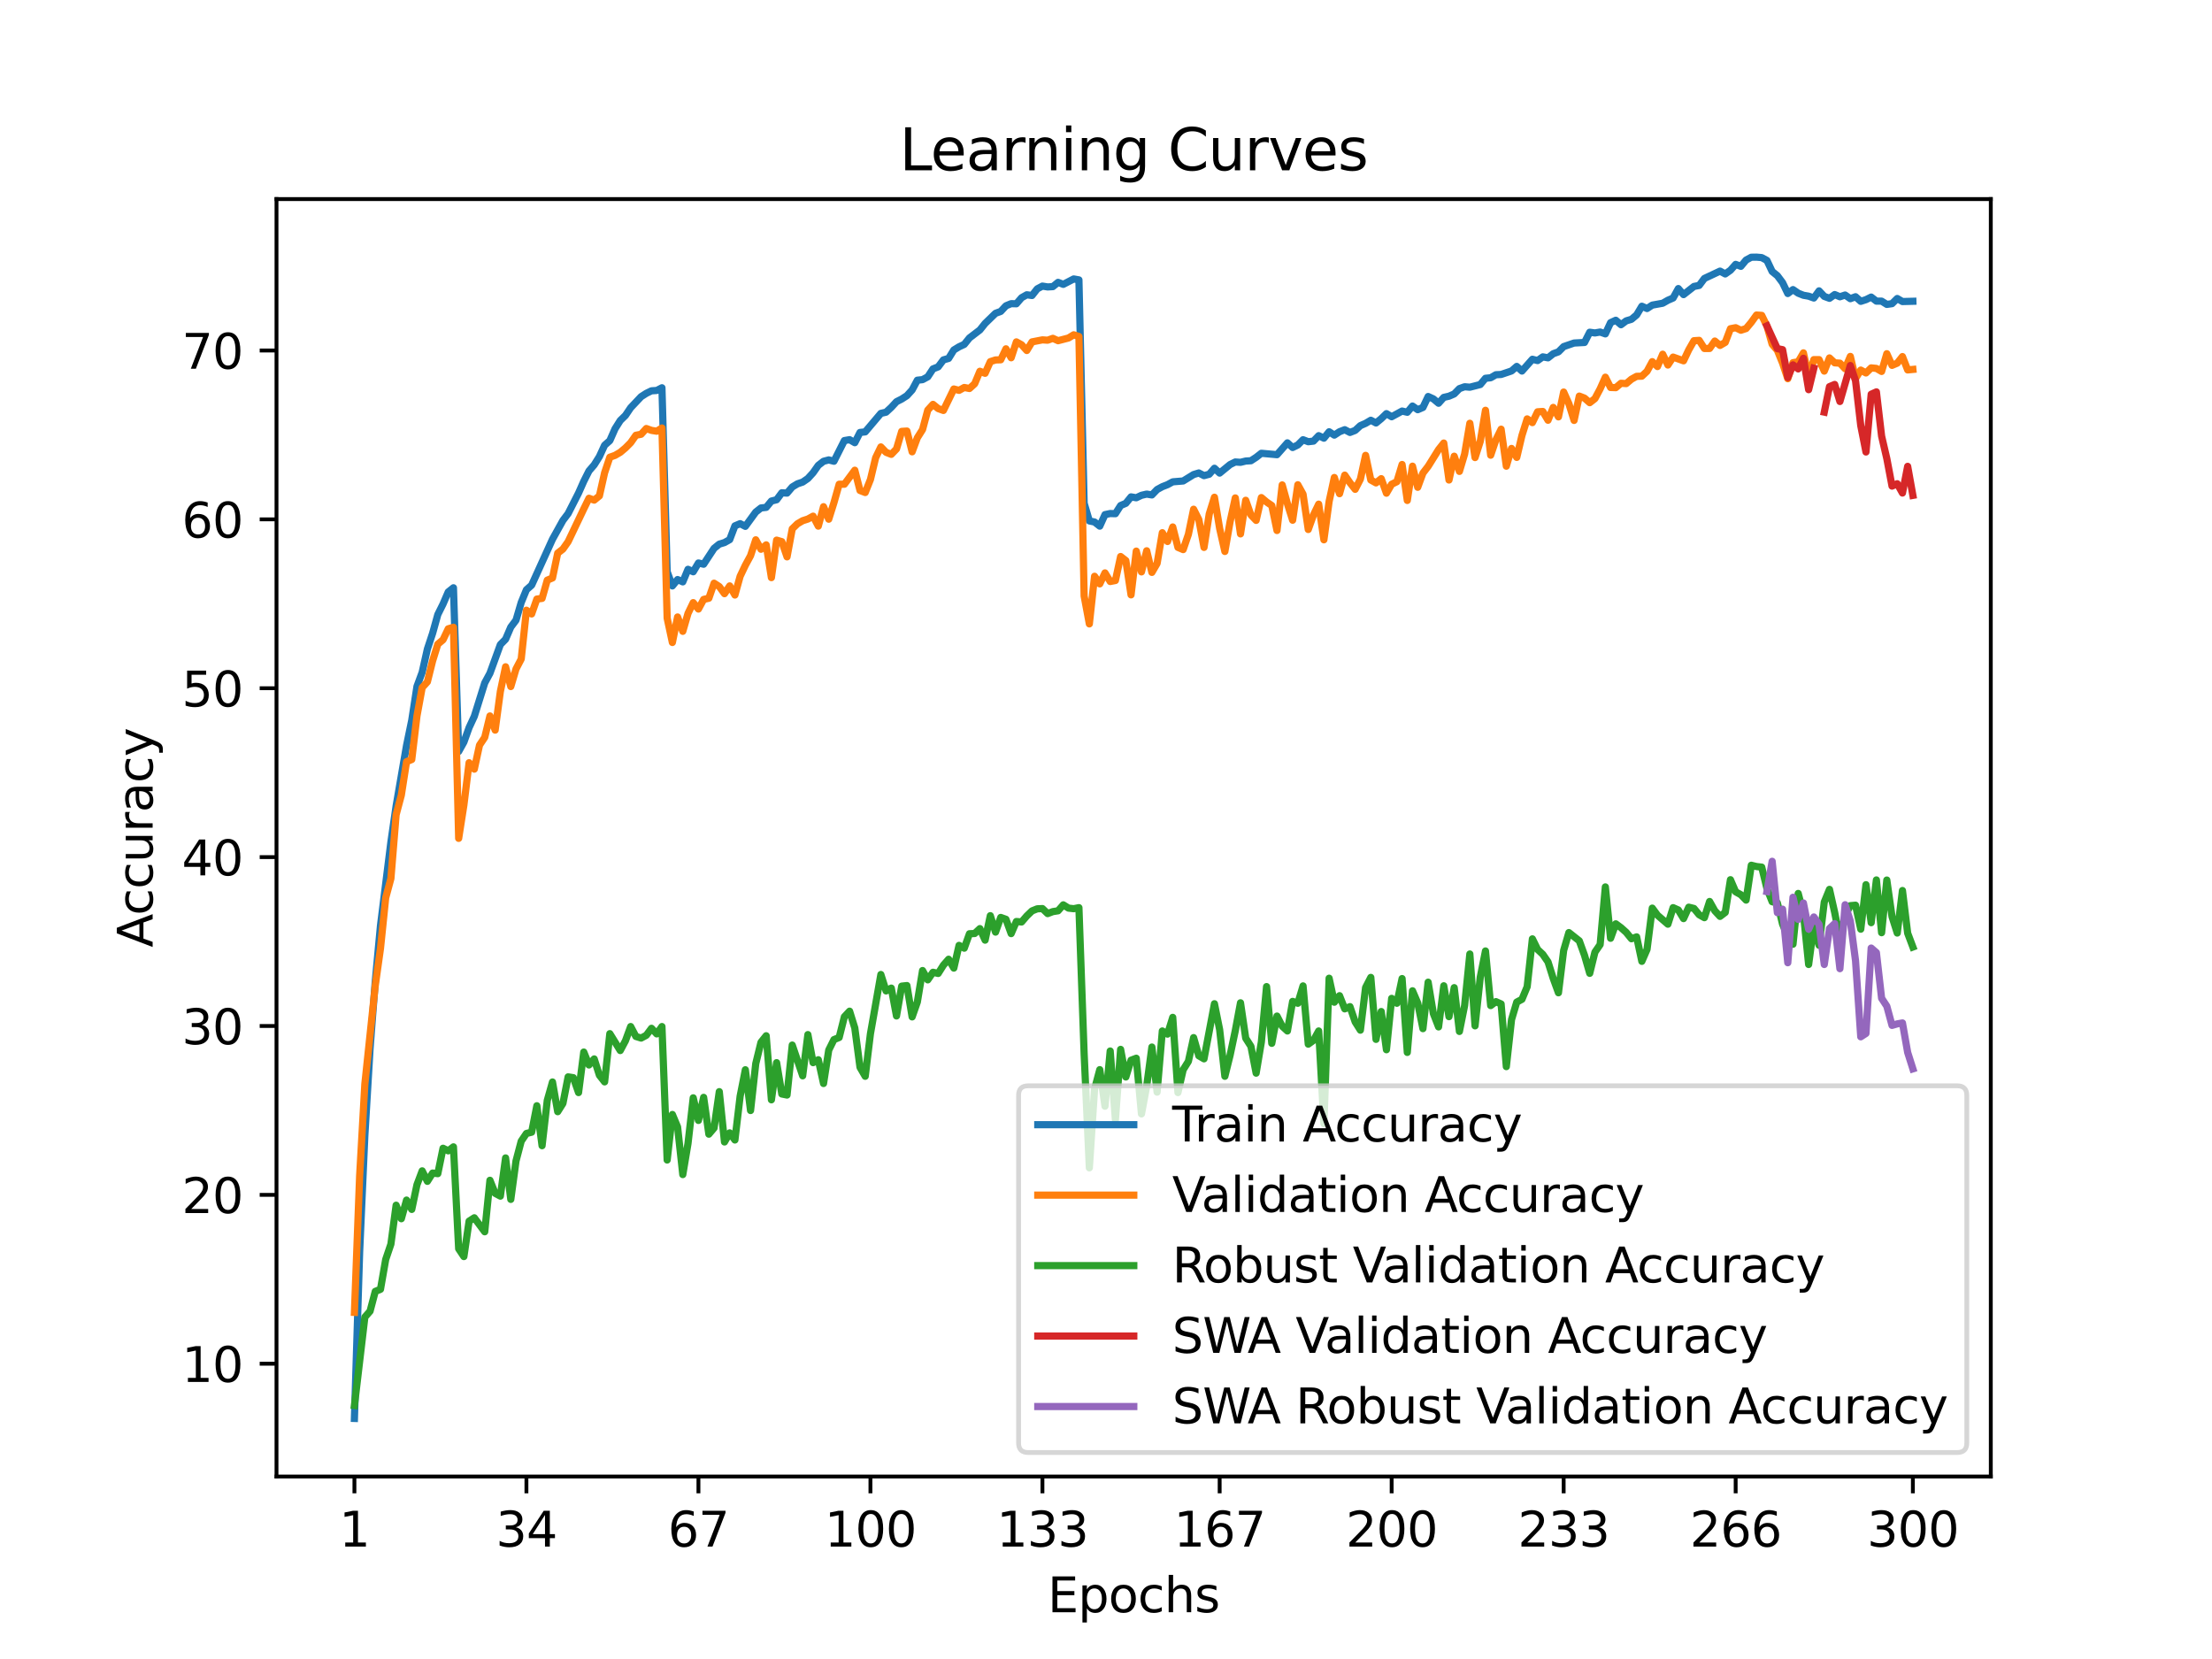 <?xml version="1.0" encoding="utf-8" standalone="no"?>
<!DOCTYPE svg PUBLIC "-//W3C//DTD SVG 1.1//EN"
  "http://www.w3.org/Graphics/SVG/1.1/DTD/svg11.dtd">
<svg xmlns:xlink="http://www.w3.org/1999/xlink" width="460.8pt" height="345.6pt" viewBox="0 0 460.8 345.6" xmlns="http://www.w3.org/2000/svg" version="1.1">
 <defs>
  <style type="text/css">*{stroke-linejoin: round; stroke-linecap: butt}</style>
 </defs>
 <g id="figure_1">
  <g id="patch_1">
   <path d="M 0 345.6 
L 460.8 345.6 
L 460.8 0 
L 0 0 
z
" style="fill: #ffffff"/>
  </g>
  <g id="axes_1">
   <g id="patch_2">
    <path d="M 57.6 307.584 
L 414.72 307.584 
L 414.72 41.472 
L 57.6 41.472 
z
" style="fill: #ffffff"/>
   </g>
   <g id="matplotlib.axis_1">
    <g id="xtick_1">
     <g id="line2d_1">
      <defs>
       <path id="ma96f4c8008" d="M 0 0 
L 0 3.5 
" style="stroke: #000000; stroke-width: 0.8"/>
      </defs>
      <g>
       <use xlink:href="#ma96f4c8008" x="73.833" y="307.584" style="stroke: #000000; stroke-width: 0.8"/>
      </g>
     </g>
     <g id="text_1">
      <!-- 1 -->
      <g transform="translate(70.651 322.182) scale(0.1 -0.1)">
       <defs>
        <path id="DejaVuSans-31" d="M 794 531 
L 1825 531 
L 1825 4091 
L 703 3866 
L 703 4441 
L 1819 4666 
L 2450 4666 
L 2450 531 
L 3481 531 
L 3481 0 
L 794 0 
L 794 531 
z
" transform="scale(0.016)"/>
       </defs>
       <use xlink:href="#DejaVuSans-31"/>
      </g>
     </g>
    </g>
    <g id="xtick_2">
     <g id="line2d_2">
      <g>
       <use xlink:href="#ma96f4c8008" x="109.664" y="307.584" style="stroke: #000000; stroke-width: 0.8"/>
      </g>
     </g>
     <g id="text_2">
      <!-- 34 -->
      <g transform="translate(103.302 322.182) scale(0.1 -0.1)">
       <defs>
        <path id="DejaVuSans-33" d="M 2597 2516 
Q 3050 2419 3304 2112 
Q 3559 1806 3559 1356 
Q 3559 666 3084 287 
Q 2609 -91 1734 -91 
Q 1441 -91 1130 -33 
Q 819 25 488 141 
L 488 750 
Q 750 597 1062 519 
Q 1375 441 1716 441 
Q 2309 441 2620 675 
Q 2931 909 2931 1356 
Q 2931 1769 2642 2001 
Q 2353 2234 1838 2234 
L 1294 2234 
L 1294 2753 
L 1863 2753 
Q 2328 2753 2575 2939 
Q 2822 3125 2822 3475 
Q 2822 3834 2567 4026 
Q 2313 4219 1838 4219 
Q 1578 4219 1281 4162 
Q 984 4106 628 3988 
L 628 4550 
Q 988 4650 1302 4700 
Q 1616 4750 1894 4750 
Q 2613 4750 3031 4423 
Q 3450 4097 3450 3541 
Q 3450 3153 3228 2886 
Q 3006 2619 2597 2516 
z
" transform="scale(0.016)"/>
        <path id="DejaVuSans-34" d="M 2419 4116 
L 825 1625 
L 2419 1625 
L 2419 4116 
z
M 2253 4666 
L 3047 4666 
L 3047 1625 
L 3713 1625 
L 3713 1100 
L 3047 1100 
L 3047 0 
L 2419 0 
L 2419 1100 
L 313 1100 
L 313 1709 
L 2253 4666 
z
" transform="scale(0.016)"/>
       </defs>
       <use xlink:href="#DejaVuSans-33"/>
       <use xlink:href="#DejaVuSans-34" x="63.623"/>
      </g>
     </g>
    </g>
    <g id="xtick_3">
     <g id="line2d_3">
      <g>
       <use xlink:href="#ma96f4c8008" x="145.496" y="307.584" style="stroke: #000000; stroke-width: 0.8"/>
      </g>
     </g>
     <g id="text_3">
      <!-- 67 -->
      <g transform="translate(139.133 322.182) scale(0.1 -0.1)">
       <defs>
        <path id="DejaVuSans-36" d="M 2113 2584 
Q 1688 2584 1439 2293 
Q 1191 2003 1191 1497 
Q 1191 994 1439 701 
Q 1688 409 2113 409 
Q 2538 409 2786 701 
Q 3034 994 3034 1497 
Q 3034 2003 2786 2293 
Q 2538 2584 2113 2584 
z
M 3366 4563 
L 3366 3988 
Q 3128 4100 2886 4159 
Q 2644 4219 2406 4219 
Q 1781 4219 1451 3797 
Q 1122 3375 1075 2522 
Q 1259 2794 1537 2939 
Q 1816 3084 2150 3084 
Q 2853 3084 3261 2657 
Q 3669 2231 3669 1497 
Q 3669 778 3244 343 
Q 2819 -91 2113 -91 
Q 1303 -91 875 529 
Q 447 1150 447 2328 
Q 447 3434 972 4092 
Q 1497 4750 2381 4750 
Q 2619 4750 2861 4703 
Q 3103 4656 3366 4563 
z
" transform="scale(0.016)"/>
        <path id="DejaVuSans-37" d="M 525 4666 
L 3525 4666 
L 3525 4397 
L 1831 0 
L 1172 0 
L 2766 4134 
L 525 4134 
L 525 4666 
z
" transform="scale(0.016)"/>
       </defs>
       <use xlink:href="#DejaVuSans-36"/>
       <use xlink:href="#DejaVuSans-37" x="63.623"/>
      </g>
     </g>
    </g>
    <g id="xtick_4">
     <g id="line2d_4">
      <g>
       <use xlink:href="#ma96f4c8008" x="181.327" y="307.584" style="stroke: #000000; stroke-width: 0.8"/>
      </g>
     </g>
     <g id="text_4">
      <!-- 100 -->
      <g transform="translate(171.783 322.182) scale(0.1 -0.1)">
       <defs>
        <path id="DejaVuSans-30" d="M 2034 4250 
Q 1547 4250 1301 3770 
Q 1056 3291 1056 2328 
Q 1056 1369 1301 889 
Q 1547 409 2034 409 
Q 2525 409 2770 889 
Q 3016 1369 3016 2328 
Q 3016 3291 2770 3770 
Q 2525 4250 2034 4250 
z
M 2034 4750 
Q 2819 4750 3233 4129 
Q 3647 3509 3647 2328 
Q 3647 1150 3233 529 
Q 2819 -91 2034 -91 
Q 1250 -91 836 529 
Q 422 1150 422 2328 
Q 422 3509 836 4129 
Q 1250 4750 2034 4750 
z
" transform="scale(0.016)"/>
       </defs>
       <use xlink:href="#DejaVuSans-31"/>
       <use xlink:href="#DejaVuSans-30" x="63.623"/>
       <use xlink:href="#DejaVuSans-30" x="127.246"/>
      </g>
     </g>
    </g>
    <g id="xtick_5">
     <g id="line2d_5">
      <g>
       <use xlink:href="#ma96f4c8008" x="217.158" y="307.584" style="stroke: #000000; stroke-width: 0.8"/>
      </g>
     </g>
     <g id="text_5">
      <!-- 133 -->
      <g transform="translate(207.615 322.182) scale(0.1 -0.1)">
       <use xlink:href="#DejaVuSans-31"/>
       <use xlink:href="#DejaVuSans-33" x="63.623"/>
       <use xlink:href="#DejaVuSans-33" x="127.246"/>
      </g>
     </g>
    </g>
    <g id="xtick_6">
     <g id="line2d_6">
      <g>
       <use xlink:href="#ma96f4c8008" x="254.076" y="307.584" style="stroke: #000000; stroke-width: 0.8"/>
      </g>
     </g>
     <g id="text_6">
      <!-- 167 -->
      <g transform="translate(244.532 322.182) scale(0.1 -0.1)">
       <use xlink:href="#DejaVuSans-31"/>
       <use xlink:href="#DejaVuSans-36" x="63.623"/>
       <use xlink:href="#DejaVuSans-37" x="127.246"/>
      </g>
     </g>
    </g>
    <g id="xtick_7">
     <g id="line2d_7">
      <g>
       <use xlink:href="#ma96f4c8008" x="289.907" y="307.584" style="stroke: #000000; stroke-width: 0.8"/>
      </g>
     </g>
     <g id="text_7">
      <!-- 200 -->
      <g transform="translate(280.363 322.182) scale(0.1 -0.1)">
       <defs>
        <path id="DejaVuSans-32" d="M 1228 531 
L 3431 531 
L 3431 0 
L 469 0 
L 469 531 
Q 828 903 1448 1529 
Q 2069 2156 2228 2338 
Q 2531 2678 2651 2914 
Q 2772 3150 2772 3378 
Q 2772 3750 2511 3984 
Q 2250 4219 1831 4219 
Q 1534 4219 1204 4116 
Q 875 4013 500 3803 
L 500 4441 
Q 881 4594 1212 4672 
Q 1544 4750 1819 4750 
Q 2544 4750 2975 4387 
Q 3406 4025 3406 3419 
Q 3406 3131 3298 2873 
Q 3191 2616 2906 2266 
Q 2828 2175 2409 1742 
Q 1991 1309 1228 531 
z
" transform="scale(0.016)"/>
       </defs>
       <use xlink:href="#DejaVuSans-32"/>
       <use xlink:href="#DejaVuSans-30" x="63.623"/>
       <use xlink:href="#DejaVuSans-30" x="127.246"/>
      </g>
     </g>
    </g>
    <g id="xtick_8">
     <g id="line2d_8">
      <g>
       <use xlink:href="#ma96f4c8008" x="325.739" y="307.584" style="stroke: #000000; stroke-width: 0.8"/>
      </g>
     </g>
     <g id="text_8">
      <!-- 233 -->
      <g transform="translate(316.195 322.182) scale(0.1 -0.1)">
       <use xlink:href="#DejaVuSans-32"/>
       <use xlink:href="#DejaVuSans-33" x="63.623"/>
       <use xlink:href="#DejaVuSans-33" x="127.246"/>
      </g>
     </g>
    </g>
    <g id="xtick_9">
     <g id="line2d_9">
      <g>
       <use xlink:href="#ma96f4c8008" x="361.57" y="307.584" style="stroke: #000000; stroke-width: 0.8"/>
      </g>
     </g>
     <g id="text_9">
      <!-- 266 -->
      <g transform="translate(352.026 322.182) scale(0.1 -0.1)">
       <use xlink:href="#DejaVuSans-32"/>
       <use xlink:href="#DejaVuSans-36" x="63.623"/>
       <use xlink:href="#DejaVuSans-36" x="127.246"/>
      </g>
     </g>
    </g>
    <g id="xtick_10">
     <g id="line2d_10">
      <g>
       <use xlink:href="#ma96f4c8008" x="398.487" y="307.584" style="stroke: #000000; stroke-width: 0.8"/>
      </g>
     </g>
     <g id="text_10">
      <!-- 300 -->
      <g transform="translate(388.944 322.182) scale(0.1 -0.1)">
       <use xlink:href="#DejaVuSans-33"/>
       <use xlink:href="#DejaVuSans-30" x="63.623"/>
       <use xlink:href="#DejaVuSans-30" x="127.246"/>
      </g>
     </g>
    </g>
    <g id="text_11">
     <!-- Epochs -->
     <g transform="translate(218.244 335.861) scale(0.1 -0.1)">
      <defs>
       <path id="DejaVuSans-45" d="M 628 4666 
L 3578 4666 
L 3578 4134 
L 1259 4134 
L 1259 2753 
L 3481 2753 
L 3481 2222 
L 1259 2222 
L 1259 531 
L 3634 531 
L 3634 0 
L 628 0 
L 628 4666 
z
" transform="scale(0.016)"/>
       <path id="DejaVuSans-70" d="M 1159 525 
L 1159 -1331 
L 581 -1331 
L 581 3500 
L 1159 3500 
L 1159 2969 
Q 1341 3281 1617 3432 
Q 1894 3584 2278 3584 
Q 2916 3584 3314 3078 
Q 3713 2572 3713 1747 
Q 3713 922 3314 415 
Q 2916 -91 2278 -91 
Q 1894 -91 1617 61 
Q 1341 213 1159 525 
z
M 3116 1747 
Q 3116 2381 2855 2742 
Q 2594 3103 2138 3103 
Q 1681 3103 1420 2742 
Q 1159 2381 1159 1747 
Q 1159 1113 1420 752 
Q 1681 391 2138 391 
Q 2594 391 2855 752 
Q 3116 1113 3116 1747 
z
" transform="scale(0.016)"/>
       <path id="DejaVuSans-6f" d="M 1959 3097 
Q 1497 3097 1228 2736 
Q 959 2375 959 1747 
Q 959 1119 1226 758 
Q 1494 397 1959 397 
Q 2419 397 2687 759 
Q 2956 1122 2956 1747 
Q 2956 2369 2687 2733 
Q 2419 3097 1959 3097 
z
M 1959 3584 
Q 2709 3584 3137 3096 
Q 3566 2609 3566 1747 
Q 3566 888 3137 398 
Q 2709 -91 1959 -91 
Q 1206 -91 779 398 
Q 353 888 353 1747 
Q 353 2609 779 3096 
Q 1206 3584 1959 3584 
z
" transform="scale(0.016)"/>
       <path id="DejaVuSans-63" d="M 3122 3366 
L 3122 2828 
Q 2878 2963 2633 3030 
Q 2388 3097 2138 3097 
Q 1578 3097 1268 2742 
Q 959 2388 959 1747 
Q 959 1106 1268 751 
Q 1578 397 2138 397 
Q 2388 397 2633 464 
Q 2878 531 3122 666 
L 3122 134 
Q 2881 22 2623 -34 
Q 2366 -91 2075 -91 
Q 1284 -91 818 406 
Q 353 903 353 1747 
Q 353 2603 823 3093 
Q 1294 3584 2113 3584 
Q 2378 3584 2631 3529 
Q 2884 3475 3122 3366 
z
" transform="scale(0.016)"/>
       <path id="DejaVuSans-68" d="M 3513 2113 
L 3513 0 
L 2938 0 
L 2938 2094 
Q 2938 2591 2744 2837 
Q 2550 3084 2163 3084 
Q 1697 3084 1428 2787 
Q 1159 2491 1159 1978 
L 1159 0 
L 581 0 
L 581 4863 
L 1159 4863 
L 1159 2956 
Q 1366 3272 1645 3428 
Q 1925 3584 2291 3584 
Q 2894 3584 3203 3211 
Q 3513 2838 3513 2113 
z
" transform="scale(0.016)"/>
       <path id="DejaVuSans-73" d="M 2834 3397 
L 2834 2853 
Q 2591 2978 2328 3040 
Q 2066 3103 1784 3103 
Q 1356 3103 1142 2972 
Q 928 2841 928 2578 
Q 928 2378 1081 2264 
Q 1234 2150 1697 2047 
L 1894 2003 
Q 2506 1872 2764 1633 
Q 3022 1394 3022 966 
Q 3022 478 2636 193 
Q 2250 -91 1575 -91 
Q 1294 -91 989 -36 
Q 684 19 347 128 
L 347 722 
Q 666 556 975 473 
Q 1284 391 1588 391 
Q 1994 391 2212 530 
Q 2431 669 2431 922 
Q 2431 1156 2273 1281 
Q 2116 1406 1581 1522 
L 1381 1569 
Q 847 1681 609 1914 
Q 372 2147 372 2553 
Q 372 3047 722 3315 
Q 1072 3584 1716 3584 
Q 2034 3584 2315 3537 
Q 2597 3491 2834 3397 
z
" transform="scale(0.016)"/>
      </defs>
      <use xlink:href="#DejaVuSans-45"/>
      <use xlink:href="#DejaVuSans-70" x="63.184"/>
      <use xlink:href="#DejaVuSans-6f" x="126.66"/>
      <use xlink:href="#DejaVuSans-63" x="187.842"/>
      <use xlink:href="#DejaVuSans-68" x="242.822"/>
      <use xlink:href="#DejaVuSans-73" x="306.201"/>
     </g>
    </g>
   </g>
   <g id="matplotlib.axis_2">
    <g id="ytick_1">
     <g id="line2d_11">
      <defs>
       <path id="mf117f91ace" d="M 0 0 
L -3.5 0 
" style="stroke: #000000; stroke-width: 0.8"/>
      </defs>
      <g>
       <use xlink:href="#mf117f91ace" x="57.6" y="284.086" style="stroke: #000000; stroke-width: 0.8"/>
      </g>
     </g>
     <g id="text_12">
      <!-- 10 -->
      <g transform="translate(37.875 287.885) scale(0.1 -0.1)">
       <use xlink:href="#DejaVuSans-31"/>
       <use xlink:href="#DejaVuSans-30" x="63.623"/>
      </g>
     </g>
    </g>
    <g id="ytick_2">
     <g id="line2d_12">
      <g>
       <use xlink:href="#mf117f91ace" x="57.6" y="248.907" style="stroke: #000000; stroke-width: 0.8"/>
      </g>
     </g>
     <g id="text_13">
      <!-- 20 -->
      <g transform="translate(37.875 252.707) scale(0.1 -0.1)">
       <use xlink:href="#DejaVuSans-32"/>
       <use xlink:href="#DejaVuSans-30" x="63.623"/>
      </g>
     </g>
    </g>
    <g id="ytick_3">
     <g id="line2d_13">
      <g>
       <use xlink:href="#mf117f91ace" x="57.6" y="213.729" style="stroke: #000000; stroke-width: 0.8"/>
      </g>
     </g>
     <g id="text_14">
      <!-- 30 -->
      <g transform="translate(37.875 217.528) scale(0.1 -0.1)">
       <use xlink:href="#DejaVuSans-33"/>
       <use xlink:href="#DejaVuSans-30" x="63.623"/>
      </g>
     </g>
    </g>
    <g id="ytick_4">
     <g id="line2d_14">
      <g>
       <use xlink:href="#mf117f91ace" x="57.6" y="178.551" style="stroke: #000000; stroke-width: 0.8"/>
      </g>
     </g>
     <g id="text_15">
      <!-- 40 -->
      <g transform="translate(37.875 182.35) scale(0.1 -0.1)">
       <use xlink:href="#DejaVuSans-34"/>
       <use xlink:href="#DejaVuSans-30" x="63.623"/>
      </g>
     </g>
    </g>
    <g id="ytick_5">
     <g id="line2d_15">
      <g>
       <use xlink:href="#mf117f91ace" x="57.6" y="143.372" style="stroke: #000000; stroke-width: 0.8"/>
      </g>
     </g>
     <g id="text_16">
      <!-- 50 -->
      <g transform="translate(37.875 147.172) scale(0.1 -0.1)">
       <defs>
        <path id="DejaVuSans-35" d="M 691 4666 
L 3169 4666 
L 3169 4134 
L 1269 4134 
L 1269 2991 
Q 1406 3038 1543 3061 
Q 1681 3084 1819 3084 
Q 2600 3084 3056 2656 
Q 3513 2228 3513 1497 
Q 3513 744 3044 326 
Q 2575 -91 1722 -91 
Q 1428 -91 1123 -41 
Q 819 9 494 109 
L 494 744 
Q 775 591 1075 516 
Q 1375 441 1709 441 
Q 2250 441 2565 725 
Q 2881 1009 2881 1497 
Q 2881 1984 2565 2268 
Q 2250 2553 1709 2553 
Q 1456 2553 1204 2497 
Q 953 2441 691 2322 
L 691 4666 
z
" transform="scale(0.016)"/>
       </defs>
       <use xlink:href="#DejaVuSans-35"/>
       <use xlink:href="#DejaVuSans-30" x="63.623"/>
      </g>
     </g>
    </g>
    <g id="ytick_6">
     <g id="line2d_16">
      <g>
       <use xlink:href="#mf117f91ace" x="57.6" y="108.194" style="stroke: #000000; stroke-width: 0.8"/>
      </g>
     </g>
     <g id="text_17">
      <!-- 60 -->
      <g transform="translate(37.875 111.993) scale(0.1 -0.1)">
       <use xlink:href="#DejaVuSans-36"/>
       <use xlink:href="#DejaVuSans-30" x="63.623"/>
      </g>
     </g>
    </g>
    <g id="ytick_7">
     <g id="line2d_17">
      <g>
       <use xlink:href="#mf117f91ace" x="57.6" y="73.016" style="stroke: #000000; stroke-width: 0.8"/>
      </g>
     </g>
     <g id="text_18">
      <!-- 70 -->
      <g transform="translate(37.875 76.815) scale(0.1 -0.1)">
       <use xlink:href="#DejaVuSans-37"/>
       <use xlink:href="#DejaVuSans-30" x="63.623"/>
      </g>
     </g>
    </g>
    <g id="text_19">
     <!-- Accuracy -->
     <g transform="translate(31.795 197.356) rotate(-90) scale(0.1 -0.1)">
      <defs>
       <path id="DejaVuSans-41" d="M 2188 4044 
L 1331 1722 
L 3047 1722 
L 2188 4044 
z
M 1831 4666 
L 2547 4666 
L 4325 0 
L 3669 0 
L 3244 1197 
L 1141 1197 
L 716 0 
L 50 0 
L 1831 4666 
z
" transform="scale(0.016)"/>
       <path id="DejaVuSans-75" d="M 544 1381 
L 544 3500 
L 1119 3500 
L 1119 1403 
Q 1119 906 1312 657 
Q 1506 409 1894 409 
Q 2359 409 2629 706 
Q 2900 1003 2900 1516 
L 2900 3500 
L 3475 3500 
L 3475 0 
L 2900 0 
L 2900 538 
Q 2691 219 2414 64 
Q 2138 -91 1772 -91 
Q 1169 -91 856 284 
Q 544 659 544 1381 
z
M 1991 3584 
L 1991 3584 
z
" transform="scale(0.016)"/>
       <path id="DejaVuSans-72" d="M 2631 2963 
Q 2534 3019 2420 3045 
Q 2306 3072 2169 3072 
Q 1681 3072 1420 2755 
Q 1159 2438 1159 1844 
L 1159 0 
L 581 0 
L 581 3500 
L 1159 3500 
L 1159 2956 
Q 1341 3275 1631 3429 
Q 1922 3584 2338 3584 
Q 2397 3584 2469 3576 
Q 2541 3569 2628 3553 
L 2631 2963 
z
" transform="scale(0.016)"/>
       <path id="DejaVuSans-61" d="M 2194 1759 
Q 1497 1759 1228 1600 
Q 959 1441 959 1056 
Q 959 750 1161 570 
Q 1363 391 1709 391 
Q 2188 391 2477 730 
Q 2766 1069 2766 1631 
L 2766 1759 
L 2194 1759 
z
M 3341 1997 
L 3341 0 
L 2766 0 
L 2766 531 
Q 2569 213 2275 61 
Q 1981 -91 1556 -91 
Q 1019 -91 701 211 
Q 384 513 384 1019 
Q 384 1609 779 1909 
Q 1175 2209 1959 2209 
L 2766 2209 
L 2766 2266 
Q 2766 2663 2505 2880 
Q 2244 3097 1772 3097 
Q 1472 3097 1187 3025 
Q 903 2953 641 2809 
L 641 3341 
Q 956 3463 1253 3523 
Q 1550 3584 1831 3584 
Q 2591 3584 2966 3190 
Q 3341 2797 3341 1997 
z
" transform="scale(0.016)"/>
       <path id="DejaVuSans-79" d="M 2059 -325 
Q 1816 -950 1584 -1140 
Q 1353 -1331 966 -1331 
L 506 -1331 
L 506 -850 
L 844 -850 
Q 1081 -850 1212 -737 
Q 1344 -625 1503 -206 
L 1606 56 
L 191 3500 
L 800 3500 
L 1894 763 
L 2988 3500 
L 3597 3500 
L 2059 -325 
z
" transform="scale(0.016)"/>
      </defs>
      <use xlink:href="#DejaVuSans-41"/>
      <use xlink:href="#DejaVuSans-63" x="66.658"/>
      <use xlink:href="#DejaVuSans-63" x="121.639"/>
      <use xlink:href="#DejaVuSans-75" x="176.619"/>
      <use xlink:href="#DejaVuSans-72" x="239.998"/>
      <use xlink:href="#DejaVuSans-61" x="281.111"/>
      <use xlink:href="#DejaVuSans-63" x="342.391"/>
      <use xlink:href="#DejaVuSans-79" x="397.371"/>
     </g>
    </g>
   </g>
   <g id="line2d_18">
    <path d="M 73.833 295.488 
L 74.919 260.767 
L 76.004 236.551 
L 77.09 218.428 
L 78.176 204.426 
L 79.262 192.826 
L 81.433 175.407 
L 82.519 167.907 
L 84.691 155.297 
L 85.777 150.034 
L 86.862 142.987 
L 87.948 140.042 
L 89.034 135.201 
L 90.12 131.922 
L 91.206 128.017 
L 92.291 125.832 
L 93.377 123.313 
L 94.463 122.444 
L 95.549 156.546 
L 96.635 154.594 
L 97.72 151.572 
L 98.806 149.228 
L 100.978 142.269 
L 102.064 140.246 
L 104.235 134.272 
L 105.321 133.168 
L 106.407 130.635 
L 107.493 129.196 
L 108.578 125.505 
L 109.664 122.859 
L 110.75 121.902 
L 115.093 112.333 
L 117.265 108.421 
L 118.351 106.982 
L 120.522 102.71 
L 121.608 100.266 
L 122.694 98.105 
L 123.78 96.842 
L 124.865 95.115 
L 125.951 92.75 
L 127.037 91.794 
L 128.123 89.324 
L 129.209 87.603 
L 130.294 86.544 
L 131.38 84.937 
L 133.552 82.636 
L 134.638 81.939 
L 135.723 81.411 
L 136.809 81.344 
L 137.895 80.781 
L 138.981 119.088 
L 140.067 122.057 
L 141.152 120.731 
L 142.238 121.213 
L 143.324 118.599 
L 144.41 119.109 
L 145.496 117.28 
L 146.581 117.536 
L 148.753 114.229 
L 149.839 113.353 
L 150.925 113.026 
L 152.01 112.414 
L 153.096 109.546 
L 154.182 109.089 
L 155.268 109.648 
L 157.439 106.672 
L 158.525 105.817 
L 159.611 105.697 
L 160.697 104.378 
L 161.783 104.107 
L 162.868 102.654 
L 163.954 102.721 
L 165.04 101.447 
L 166.126 100.79 
L 167.212 100.427 
L 168.297 99.678 
L 169.383 98.482 
L 170.469 96.941 
L 171.555 96.096 
L 172.641 95.811 
L 173.726 96.086 
L 175.898 91.779 
L 176.984 91.593 
L 178.07 92.219 
L 179.155 90.087 
L 180.241 89.968 
L 183.499 86.115 
L 184.584 85.865 
L 185.67 84.859 
L 186.756 83.68 
L 187.842 83.128 
L 188.928 82.428 
L 190.013 81.235 
L 191.099 79.202 
L 192.185 79.086 
L 193.271 78.498 
L 194.357 76.848 
L 195.442 76.422 
L 196.528 74.973 
L 197.614 74.663 
L 198.7 72.908 
L 199.786 72.246 
L 200.871 71.743 
L 201.957 70.396 
L 204.129 68.735 
L 205.215 67.377 
L 207.386 65.27 
L 208.472 64.872 
L 209.558 63.704 
L 210.644 63.257 
L 211.729 63.282 
L 212.815 62.019 
L 213.901 61.407 
L 214.987 61.558 
L 216.073 60.175 
L 217.158 59.598 
L 218.244 59.774 
L 219.33 59.707 
L 220.416 58.821 
L 221.502 59.236 
L 223.673 58.11 
L 224.759 58.304 
L 225.845 104.832 
L 226.931 108.516 
L 228.016 108.744 
L 229.102 109.606 
L 230.188 107.207 
L 231.274 106.978 
L 232.36 107.013 
L 233.445 105.314 
L 234.531 104.85 
L 235.617 103.509 
L 236.703 103.696 
L 237.789 103.182 
L 238.875 102.929 
L 239.96 103.105 
L 241.046 101.979 
L 242.132 101.388 
L 243.218 100.965 
L 244.304 100.374 
L 246.475 100.195 
L 248.647 98.858 
L 249.733 98.527 
L 250.818 99.083 
L 251.904 98.791 
L 252.99 97.546 
L 254.076 98.552 
L 256.247 96.775 
L 257.333 96.24 
L 258.419 96.311 
L 259.505 96.043 
L 260.591 95.98 
L 261.676 95.273 
L 262.762 94.425 
L 266.02 94.721 
L 268.191 92.254 
L 269.277 93.225 
L 270.363 92.691 
L 271.449 91.603 
L 272.534 92.019 
L 273.62 91.892 
L 274.706 90.759 
L 275.792 91.28 
L 276.878 89.946 
L 277.963 90.643 
L 279.049 89.936 
L 280.135 89.514 
L 281.221 90.087 
L 282.307 89.665 
L 283.392 88.666 
L 284.478 88.191 
L 285.564 87.547 
L 286.65 88.113 
L 287.736 87.22 
L 288.821 86.171 
L 289.907 86.815 
L 292.079 85.63 
L 293.165 85.883 
L 294.25 84.588 
L 295.336 85.348 
L 296.422 84.88 
L 297.508 82.6 
L 298.594 83.093 
L 299.679 84.001 
L 300.765 82.783 
L 301.851 82.534 
L 302.937 82.066 
L 304.023 80.957 
L 305.108 80.567 
L 306.194 80.662 
L 308.366 80.106 
L 309.452 78.804 
L 310.537 78.695 
L 311.623 78.065 
L 312.709 78.009 
L 314.881 77.274 
L 315.966 76.331 
L 317.052 77.295 
L 319.224 74.843 
L 320.31 75.114 
L 321.395 74.34 
L 322.481 74.544 
L 323.567 73.685 
L 324.653 73.295 
L 325.739 72.204 
L 327.91 71.458 
L 330.082 71.342 
L 331.168 69.21 
L 332.253 69.358 
L 333.339 69.171 
L 334.425 69.551 
L 335.511 67.215 
L 336.597 66.716 
L 337.682 67.648 
L 338.768 66.842 
L 339.854 66.519 
L 340.94 65.607 
L 342.026 63.792 
L 343.111 64.27 
L 344.197 63.56 
L 346.369 63.169 
L 347.455 62.55 
L 348.54 62.079 
L 349.626 60.115 
L 350.712 61.375 
L 352.884 59.672 
L 353.969 59.461 
L 355.055 58.008 
L 358.313 56.478 
L 359.398 57.065 
L 360.484 56.302 
L 361.57 55.077 
L 362.656 55.478 
L 363.742 54.17 
L 364.827 53.586 
L 365.913 53.568 
L 366.999 53.663 
L 368.085 54.251 
L 369.171 56.551 
L 370.256 57.431 
L 371.342 58.884 
L 372.428 61.146 
L 373.514 60.33 
L 374.6 61.079 
L 375.685 61.509 
L 376.771 61.699 
L 377.857 62.082 
L 378.943 60.594 
L 380.029 61.744 
L 381.114 62.145 
L 382.2 61.361 
L 383.286 61.822 
L 384.372 61.459 
L 385.458 62.223 
L 386.543 61.815 
L 387.629 62.775 
L 388.715 62.423 
L 389.801 61.889 
L 390.887 62.729 
L 391.972 62.733 
L 393.058 63.412 
L 394.144 63.257 
L 395.23 62.184 
L 396.316 62.817 
L 398.487 62.761 
L 398.487 62.761 
" clip-path="url(#pc92a7ce1a8)" style="fill: none; stroke: #1f77b4; stroke-width: 1.5; stroke-linecap: square"/>
   </g>
   <g id="line2d_19">
    <path d="M 73.833 273.391 
L 74.919 244.967 
L 76.004 225.83 
L 78.176 205.286 
L 79.262 197.582 
L 80.348 187.029 
L 81.433 183.018 
L 82.519 169.721 
L 83.605 165.64 
L 84.691 158.675 
L 85.777 158.218 
L 86.862 149.142 
L 87.948 143.232 
L 89.034 142.036 
L 90.12 137.673 
L 91.206 134.191 
L 92.291 133.276 
L 93.377 130.99 
L 94.463 130.673 
L 95.549 174.646 
L 96.635 167.716 
L 97.72 158.886 
L 98.806 160.223 
L 99.892 155.227 
L 100.978 153.609 
L 102.064 149.142 
L 103.149 152.097 
L 104.235 144.041 
L 105.321 138.905 
L 106.407 143.021 
L 107.493 139.362 
L 108.578 137.286 
L 109.664 127.12 
L 110.75 127.894 
L 111.836 124.798 
L 112.922 124.657 
L 114.007 120.858 
L 115.093 120.401 
L 116.179 115.23 
L 117.265 114.385 
L 118.351 112.838 
L 121.608 106.013 
L 122.694 103.797 
L 123.78 104.184 
L 124.865 103.304 
L 125.951 98.485 
L 127.037 95.248 
L 128.123 94.861 
L 129.209 94.228 
L 130.294 93.314 
L 131.38 92.223 
L 132.466 90.675 
L 133.552 90.464 
L 134.638 89.268 
L 135.723 89.655 
L 136.809 89.831 
L 137.895 89.163 
L 138.981 128.773 
L 140.067 133.839 
L 141.152 128.527 
L 142.238 131.517 
L 143.324 127.788 
L 144.41 125.537 
L 145.496 126.874 
L 146.581 124.869 
L 147.667 124.622 
L 148.753 121.491 
L 149.839 122.195 
L 150.925 123.672 
L 152.01 122.054 
L 153.096 123.954 
L 154.182 120.049 
L 155.268 117.763 
L 156.354 115.757 
L 157.439 112.451 
L 158.525 114.421 
L 159.611 113.506 
L 160.697 120.331 
L 161.783 112.521 
L 162.868 112.838 
L 163.954 116.004 
L 165.04 110.164 
L 166.126 109.109 
L 167.212 108.475 
L 168.297 108.124 
L 169.383 107.526 
L 170.469 109.601 
L 171.555 105.556 
L 172.641 108.159 
L 173.726 104.711 
L 174.812 100.877 
L 175.898 100.877 
L 178.07 97.957 
L 179.155 102.179 
L 180.241 102.601 
L 181.327 99.892 
L 182.413 95.354 
L 183.499 93.102 
L 184.584 94.228 
L 185.67 94.65 
L 186.756 93.525 
L 187.842 89.866 
L 188.928 89.796 
L 190.013 94.123 
L 191.099 91.203 
L 192.185 89.479 
L 193.271 85.434 
L 194.357 84.238 
L 195.442 85.117 
L 196.528 85.504 
L 198.7 81.036 
L 199.786 81.318 
L 200.871 80.72 
L 201.957 80.931 
L 203.043 79.946 
L 204.129 77.343 
L 205.215 77.765 
L 206.3 75.337 
L 207.386 74.986 
L 208.472 74.95 
L 209.558 72.664 
L 210.644 74.528 
L 211.729 71.222 
L 212.815 71.82 
L 213.901 73.016 
L 214.987 71.222 
L 217.158 70.799 
L 218.244 70.87 
L 219.33 70.483 
L 220.416 70.975 
L 222.587 70.412 
L 223.673 69.744 
L 224.759 70.096 
L 225.845 124.165 
L 226.931 129.969 
L 228.016 120.049 
L 229.102 121.632 
L 230.188 119.346 
L 231.274 121.14 
L 232.36 120.929 
L 233.445 115.933 
L 234.531 116.778 
L 235.617 123.919 
L 236.703 114.808 
L 237.789 119.134 
L 238.875 114.737 
L 239.96 119.24 
L 241.046 117.376 
L 242.132 110.973 
L 243.218 112.802 
L 244.304 109.777 
L 245.389 114.034 
L 246.475 114.491 
L 247.561 111.325 
L 248.647 106.083 
L 249.733 108.229 
L 250.818 114.034 
L 251.904 107.068 
L 252.99 103.586 
L 254.076 110.094 
L 255.162 114.878 
L 256.247 108.686 
L 257.333 103.726 
L 258.419 111.219 
L 259.505 104.219 
L 260.591 107.279 
L 261.676 108.405 
L 262.762 103.656 
L 263.848 104.571 
L 264.934 105.309 
L 266.02 110.516 
L 267.105 101.018 
L 268.191 104.922 
L 269.277 108.37 
L 270.363 100.982 
L 271.449 102.952 
L 272.534 110.305 
L 273.62 107.279 
L 274.706 105.028 
L 275.792 112.451 
L 276.878 104.465 
L 277.963 99.47 
L 279.049 102.847 
L 280.135 98.977 
L 281.221 100.56 
L 282.307 101.932 
L 283.392 99.822 
L 284.478 94.861 
L 285.564 99.997 
L 286.65 100.595 
L 287.736 99.716 
L 288.821 102.741 
L 289.907 100.877 
L 290.993 100.349 
L 292.079 96.761 
L 293.165 104.254 
L 294.25 97.113 
L 295.336 101.51 
L 296.422 98.555 
L 297.508 97.148 
L 299.679 93.665 
L 300.765 92.293 
L 301.851 99.997 
L 302.937 95.037 
L 304.023 98.203 
L 305.108 94.58 
L 306.194 88.178 
L 307.28 95.319 
L 308.366 91.942 
L 309.452 85.469 
L 310.537 94.826 
L 311.623 91.625 
L 312.709 89.409 
L 313.795 97.113 
L 314.881 93.419 
L 315.966 95.284 
L 317.052 90.71 
L 318.138 87.263 
L 319.224 88.037 
L 320.31 85.785 
L 321.395 85.715 
L 322.481 87.544 
L 323.567 84.871 
L 324.653 86.841 
L 325.739 81.67 
L 326.824 84.097 
L 327.91 87.579 
L 328.996 82.514 
L 330.082 82.936 
L 331.168 83.886 
L 332.253 83.041 
L 333.339 81.001 
L 334.425 78.574 
L 335.511 80.72 
L 336.597 80.755 
L 337.682 79.84 
L 338.768 79.911 
L 339.854 78.996 
L 340.94 78.398 
L 342.026 78.363 
L 343.111 77.343 
L 344.197 75.337 
L 345.283 76.358 
L 346.369 73.79 
L 347.455 76.041 
L 348.54 74.388 
L 350.712 75.162 
L 351.798 72.875 
L 352.884 70.975 
L 353.969 70.905 
L 355.055 72.594 
L 356.141 72.594 
L 357.227 71.046 
L 358.313 71.96 
L 359.398 71.327 
L 360.484 68.478 
L 361.57 68.267 
L 362.656 68.794 
L 363.742 68.442 
L 364.827 67.141 
L 365.913 65.628 
L 366.999 65.699 
L 368.085 67.915 
L 369.171 71.714 
L 370.256 72.98 
L 371.342 75.654 
L 372.428 78.89 
L 373.514 75.549 
L 374.6 75.373 
L 375.685 73.508 
L 376.771 78.398 
L 377.857 74.915 
L 378.943 74.915 
L 380.029 77.307 
L 381.114 74.564 
L 382.2 75.584 
L 383.286 75.654 
L 384.372 76.815 
L 385.458 74.247 
L 386.543 78.855 
L 387.629 77.096 
L 388.715 77.694 
L 389.801 76.639 
L 390.887 76.745 
L 391.972 77.378 
L 393.058 73.684 
L 394.144 76.111 
L 395.23 75.654 
L 396.316 74.282 
L 397.401 77.061 
L 398.487 76.956 
L 398.487 76.956 
" clip-path="url(#pc92a7ce1a8)" style="fill: none; stroke: #ff7f0e; stroke-width: 1.5; stroke-linecap: square"/>
   </g>
   <g id="line2d_20">
    <path d="M 73.833 292.795 
L 76.004 274.381 
L 77.09 273.144 
L 78.176 269.019 
L 79.262 268.583 
L 80.348 262.372 
L 81.433 259.17 
L 82.519 251.067 
L 83.605 253.881 
L 84.691 249.999 
L 85.777 251.94 
L 86.862 246.797 
L 87.948 243.91 
L 89.034 246.093 
L 90.12 244.37 
L 91.206 244.492 
L 92.291 239.203 
L 93.377 239.737 
L 94.463 238.912 
L 95.549 260.14 
L 96.635 261.766 
L 97.72 254.39 
L 98.806 253.687 
L 100.978 256.598 
L 102.064 245.875 
L 103.149 248.592 
L 104.235 249.174 
L 105.321 241.217 
L 106.407 249.854 
L 107.493 241.847 
L 108.578 237.723 
L 109.664 236.122 
L 110.75 235.855 
L 111.836 230.348 
L 112.922 238.669 
L 114.007 229.232 
L 115.093 225.398 
L 116.179 231.585 
L 117.265 229.862 
L 118.351 224.331 
L 119.436 224.501 
L 120.522 227.606 
L 121.608 219.163 
L 122.694 221.856 
L 123.78 220.595 
L 124.865 223.991 
L 125.951 225.374 
L 127.037 215.33 
L 129.209 218.848 
L 130.294 216.81 
L 131.38 213.85 
L 132.466 215.913 
L 133.552 216.252 
L 134.638 215.67 
L 135.723 214.214 
L 136.809 215.379 
L 137.895 213.85 
L 138.981 241.653 
L 140.067 232.167 
L 141.152 234.763 
L 142.238 244.686 
L 143.324 238.208 
L 144.41 228.698 
L 145.496 233.405 
L 146.581 228.601 
L 147.667 236.267 
L 148.753 234.982 
L 149.839 227.412 
L 150.925 237.893 
L 152.01 236 
L 153.096 237.48 
L 154.182 228.358 
L 155.268 222.851 
L 156.354 231.342 
L 157.439 221.565 
L 158.525 217.125 
L 159.611 215.767 
L 160.697 229.11 
L 161.783 221.371 
L 162.868 227.897 
L 163.954 228.116 
L 165.04 217.708 
L 167.212 224.113 
L 168.297 215.524 
L 169.383 221.371 
L 170.469 220.765 
L 171.555 225.714 
L 172.641 218.751 
L 173.726 216.568 
L 174.812 216.131 
L 175.898 211.812 
L 176.984 210.648 
L 178.07 214.141 
L 179.155 222.342 
L 180.241 224.21 
L 181.327 215.354 
L 183.499 203.006 
L 184.584 206.426 
L 185.67 205.844 
L 186.756 211.643 
L 187.842 205.432 
L 188.928 205.31 
L 190.013 211.837 
L 191.099 208.731 
L 192.185 202.181 
L 193.271 204.122 
L 194.357 202.545 
L 195.442 202.787 
L 196.528 201.065 
L 197.614 199.827 
L 198.7 201.671 
L 199.786 196.94 
L 200.871 197.523 
L 201.957 194.514 
L 203.043 194.466 
L 204.129 193.447 
L 205.215 195.849 
L 206.3 190.754 
L 207.386 194.175 
L 208.472 191.118 
L 209.558 191.506 
L 210.644 194.49 
L 211.729 191.967 
L 212.815 192.064 
L 213.901 190.802 
L 214.987 189.759 
L 216.073 189.323 
L 217.158 189.274 
L 218.244 190.317 
L 219.33 189.905 
L 220.416 189.735 
L 221.502 188.498 
L 222.587 189.177 
L 223.673 189.298 
L 224.759 189.08 
L 225.845 219.503 
L 226.931 243.279 
L 228.016 226.878 
L 229.102 222.827 
L 230.188 230.445 
L 231.274 218.945 
L 232.36 233.259 
L 233.445 218.605 
L 234.531 224.355 
L 235.617 220.862 
L 236.703 220.449 
L 237.789 232.046 
L 238.875 226.248 
L 239.96 218.12 
L 241.046 227.509 
L 242.132 214.772 
L 243.218 215.427 
L 244.304 211.934 
L 245.389 227.606 
L 246.475 222.851 
L 247.561 221.104 
L 248.647 216.155 
L 249.733 219.94 
L 250.818 220.571 
L 252.99 209.095 
L 254.076 214.505 
L 255.162 224.21 
L 256.247 219.843 
L 257.333 214.699 
L 258.419 208.901 
L 259.505 216.276 
L 260.591 217.975 
L 261.676 223.555 
L 262.762 217.077 
L 263.848 205.529 
L 264.934 217.344 
L 266.02 211.667 
L 267.105 213.778 
L 268.191 214.772 
L 269.277 208.61 
L 270.363 208.998 
L 271.449 205.383 
L 272.534 217.514 
L 273.62 216.737 
L 274.706 214.772 
L 275.792 234.084 
L 276.878 203.782 
L 277.963 208.78 
L 279.049 207.421 
L 280.135 210.163 
L 281.221 209.702 
L 282.307 212.88 
L 283.392 214.602 
L 284.478 205.723 
L 285.564 203.612 
L 286.65 216.519 
L 287.736 210.721 
L 288.821 218.678 
L 289.907 207.979 
L 290.993 208.998 
L 292.079 203.855 
L 293.165 219.236 
L 294.25 206.402 
L 295.336 208.95 
L 296.422 214.287 
L 297.508 204.607 
L 298.594 211.133 
L 299.679 213.923 
L 300.765 205.359 
L 301.851 211.788 
L 302.937 205.747 
L 304.023 214.869 
L 305.108 209.459 
L 306.194 198.736 
L 307.28 213.705 
L 308.366 203.564 
L 309.452 198.105 
L 310.537 209.483 
L 311.623 208.658 
L 312.709 209.144 
L 313.795 222.196 
L 314.881 212.395 
L 315.966 208.755 
L 317.052 208.173 
L 318.138 205.553 
L 319.224 195.582 
L 320.31 197.79 
L 321.395 198.809 
L 322.481 200.385 
L 323.567 203.831 
L 324.653 206.815 
L 325.739 197.984 
L 326.824 194.272 
L 328.996 195.994 
L 330.082 199.003 
L 331.168 202.763 
L 332.253 198.348 
L 333.339 196.771 
L 334.425 184.761 
L 335.511 195.461 
L 336.597 192.452 
L 337.682 193.253 
L 338.768 194.223 
L 339.854 195.558 
L 340.94 195.169 
L 342.026 200.264 
L 343.111 197.765 
L 344.197 189.177 
L 345.283 190.657 
L 347.455 192.525 
L 348.54 189.08 
L 349.626 189.565 
L 350.712 191.36 
L 351.798 188.983 
L 352.884 189.25 
L 353.969 190.56 
L 355.055 191.166 
L 356.141 187.794 
L 357.227 189.735 
L 358.313 190.899 
L 359.398 190.075 
L 360.484 183.257 
L 361.57 185.78 
L 362.656 186.387 
L 363.742 187.503 
L 364.827 180.249 
L 365.913 180.516 
L 366.999 180.637 
L 368.085 185.101 
L 369.171 187.843 
L 370.256 188.085 
L 371.342 192.525 
L 372.428 195.097 
L 373.514 196.698 
L 374.6 186.12 
L 375.685 190.293 
L 376.771 200.919 
L 377.857 192.768 
L 378.943 196.916 
L 380.029 187.915 
L 381.114 185.271 
L 382.2 190.099 
L 383.286 195.63 
L 384.372 190.705 
L 385.458 188.667 
L 386.543 188.57 
L 387.629 193.568 
L 388.715 184.3 
L 389.801 192.21 
L 390.887 183.306 
L 391.972 194.296 
L 393.058 183.33 
L 394.144 190.948 
L 395.23 194.369 
L 396.316 185.514 
L 397.401 194.393 
L 398.487 197.28 
L 398.487 197.28 
" clip-path="url(#pc92a7ce1a8)" style="fill: none; stroke: #2ca02c; stroke-width: 1.5; stroke-linecap: square"/>
   </g>
   <g id="line2d_21">
    <path d="M 368.085 67.88 
L 370.256 72.629 
L 371.342 72.84 
L 372.428 78.644 
L 373.514 76.006 
L 374.6 76.85 
L 375.685 74.634 
L 376.771 81.177 
L 377.857 76.709 
M 380.029 85.856 
L 381.114 80.544 
L 382.2 80.087 
L 383.286 83.64 
L 385.458 76.147 
L 386.543 79.313 
L 387.629 88.67 
L 388.715 94.158 
L 389.801 82.127 
L 390.887 81.634 
L 391.972 90.851 
L 393.058 95.53 
L 394.144 101.264 
L 395.23 100.771 
L 396.316 102.706 
L 397.401 97.148 
L 398.487 103.199 
L 398.487 103.199 
" clip-path="url(#pc92a7ce1a8)" style="fill: none; stroke: #d62728; stroke-width: 1.5; stroke-linecap: square"/>
   </g>
   <g id="line2d_22">
    <path d="M 368.085 185.732 
L 369.171 179.424 
L 370.256 190.123 
L 371.342 189.395 
L 372.428 200.555 
L 373.514 186.921 
L 374.6 191.53 
L 375.685 188.109 
L 376.771 193.568 
L 377.857 191.021 
L 378.943 192.573 
L 380.029 200.919 
L 381.114 193.423 
L 382.2 192.404 
L 383.286 201.793 
L 384.372 188.473 
L 385.458 191.87 
L 386.543 200.143 
L 387.629 215.985 
L 388.715 215.282 
L 389.801 197.498 
L 390.887 198.445 
L 391.972 207.955 
L 393.058 209.605 
L 394.144 213.608 
L 395.23 213.292 
L 396.316 213.098 
L 397.401 219.236 
L 398.487 222.657 
L 398.487 222.657 
" clip-path="url(#pc92a7ce1a8)" style="fill: none; stroke: #9467bd; stroke-width: 1.5; stroke-linecap: square"/>
   </g>
   <g id="patch_3">
    <path d="M 57.6 307.584 
L 57.6 41.472 
" style="fill: none; stroke: #000000; stroke-width: 0.8; stroke-linejoin: miter; stroke-linecap: square"/>
   </g>
   <g id="patch_4">
    <path d="M 414.72 307.584 
L 414.72 41.472 
" style="fill: none; stroke: #000000; stroke-width: 0.8; stroke-linejoin: miter; stroke-linecap: square"/>
   </g>
   <g id="patch_5">
    <path d="M 57.6 307.584 
L 414.72 307.584 
" style="fill: none; stroke: #000000; stroke-width: 0.8; stroke-linejoin: miter; stroke-linecap: square"/>
   </g>
   <g id="patch_6">
    <path d="M 57.6 41.472 
L 414.72 41.472 
" style="fill: none; stroke: #000000; stroke-width: 0.8; stroke-linejoin: miter; stroke-linecap: square"/>
   </g>
   <g id="text_20">
    <!-- Learning Curves -->
    <g transform="translate(187.376 35.472) scale(0.12 -0.12)">
     <defs>
      <path id="DejaVuSans-4c" d="M 628 4666 
L 1259 4666 
L 1259 531 
L 3531 531 
L 3531 0 
L 628 0 
L 628 4666 
z
" transform="scale(0.016)"/>
      <path id="DejaVuSans-65" d="M 3597 1894 
L 3597 1613 
L 953 1613 
Q 991 1019 1311 708 
Q 1631 397 2203 397 
Q 2534 397 2845 478 
Q 3156 559 3463 722 
L 3463 178 
Q 3153 47 2828 -22 
Q 2503 -91 2169 -91 
Q 1331 -91 842 396 
Q 353 884 353 1716 
Q 353 2575 817 3079 
Q 1281 3584 2069 3584 
Q 2775 3584 3186 3129 
Q 3597 2675 3597 1894 
z
M 3022 2063 
Q 3016 2534 2758 2815 
Q 2500 3097 2075 3097 
Q 1594 3097 1305 2825 
Q 1016 2553 972 2059 
L 3022 2063 
z
" transform="scale(0.016)"/>
      <path id="DejaVuSans-6e" d="M 3513 2113 
L 3513 0 
L 2938 0 
L 2938 2094 
Q 2938 2591 2744 2837 
Q 2550 3084 2163 3084 
Q 1697 3084 1428 2787 
Q 1159 2491 1159 1978 
L 1159 0 
L 581 0 
L 581 3500 
L 1159 3500 
L 1159 2956 
Q 1366 3272 1645 3428 
Q 1925 3584 2291 3584 
Q 2894 3584 3203 3211 
Q 3513 2838 3513 2113 
z
" transform="scale(0.016)"/>
      <path id="DejaVuSans-69" d="M 603 3500 
L 1178 3500 
L 1178 0 
L 603 0 
L 603 3500 
z
M 603 4863 
L 1178 4863 
L 1178 4134 
L 603 4134 
L 603 4863 
z
" transform="scale(0.016)"/>
      <path id="DejaVuSans-67" d="M 2906 1791 
Q 2906 2416 2648 2759 
Q 2391 3103 1925 3103 
Q 1463 3103 1205 2759 
Q 947 2416 947 1791 
Q 947 1169 1205 825 
Q 1463 481 1925 481 
Q 2391 481 2648 825 
Q 2906 1169 2906 1791 
z
M 3481 434 
Q 3481 -459 3084 -895 
Q 2688 -1331 1869 -1331 
Q 1566 -1331 1297 -1286 
Q 1028 -1241 775 -1147 
L 775 -588 
Q 1028 -725 1275 -790 
Q 1522 -856 1778 -856 
Q 2344 -856 2625 -561 
Q 2906 -266 2906 331 
L 2906 616 
Q 2728 306 2450 153 
Q 2172 0 1784 0 
Q 1141 0 747 490 
Q 353 981 353 1791 
Q 353 2603 747 3093 
Q 1141 3584 1784 3584 
Q 2172 3584 2450 3431 
Q 2728 3278 2906 2969 
L 2906 3500 
L 3481 3500 
L 3481 434 
z
" transform="scale(0.016)"/>
      <path id="DejaVuSans-20" transform="scale(0.016)"/>
      <path id="DejaVuSans-43" d="M 4122 4306 
L 4122 3641 
Q 3803 3938 3442 4084 
Q 3081 4231 2675 4231 
Q 1875 4231 1450 3742 
Q 1025 3253 1025 2328 
Q 1025 1406 1450 917 
Q 1875 428 2675 428 
Q 3081 428 3442 575 
Q 3803 722 4122 1019 
L 4122 359 
Q 3791 134 3420 21 
Q 3050 -91 2638 -91 
Q 1578 -91 968 557 
Q 359 1206 359 2328 
Q 359 3453 968 4101 
Q 1578 4750 2638 4750 
Q 3056 4750 3426 4639 
Q 3797 4528 4122 4306 
z
" transform="scale(0.016)"/>
      <path id="DejaVuSans-76" d="M 191 3500 
L 800 3500 
L 1894 563 
L 2988 3500 
L 3597 3500 
L 2284 0 
L 1503 0 
L 191 3500 
z
" transform="scale(0.016)"/>
     </defs>
     <use xlink:href="#DejaVuSans-4c"/>
     <use xlink:href="#DejaVuSans-65" x="53.963"/>
     <use xlink:href="#DejaVuSans-61" x="115.486"/>
     <use xlink:href="#DejaVuSans-72" x="176.766"/>
     <use xlink:href="#DejaVuSans-6e" x="216.129"/>
     <use xlink:href="#DejaVuSans-69" x="279.508"/>
     <use xlink:href="#DejaVuSans-6e" x="307.291"/>
     <use xlink:href="#DejaVuSans-67" x="370.67"/>
     <use xlink:href="#DejaVuSans-20" x="434.146"/>
     <use xlink:href="#DejaVuSans-43" x="465.934"/>
     <use xlink:href="#DejaVuSans-75" x="535.758"/>
     <use xlink:href="#DejaVuSans-72" x="599.137"/>
     <use xlink:href="#DejaVuSans-76" x="640.25"/>
     <use xlink:href="#DejaVuSans-65" x="699.43"/>
     <use xlink:href="#DejaVuSans-73" x="760.953"/>
    </g>
   </g>
   <g id="legend_1">
    <g id="patch_7">
     <path d="M 214.189 302.584 
L 407.72 302.584 
Q 409.72 302.584 409.72 300.584 
L 409.72 228.193 
Q 409.72 226.193 407.72 226.193 
L 214.189 226.193 
Q 212.189 226.193 212.189 228.193 
L 212.189 300.584 
Q 212.189 302.584 214.189 302.584 
z
" style="fill: #ffffff; opacity: 0.8; stroke: #cccccc; stroke-linejoin: miter"/>
    </g>
    <g id="line2d_23">
     <path d="M 216.189 234.292 
L 226.189 234.292 
L 236.189 234.292 
" style="fill: none; stroke: #1f77b4; stroke-width: 1.5; stroke-linecap: square"/>
    </g>
    <g id="text_21">
     <!-- Train Accuracy -->
     <g transform="translate(244.189 237.792) scale(0.1 -0.1)">
      <defs>
       <path id="DejaVuSans-54" d="M -19 4666 
L 3928 4666 
L 3928 4134 
L 2272 4134 
L 2272 0 
L 1638 0 
L 1638 4134 
L -19 4134 
L -19 4666 
z
" transform="scale(0.016)"/>
      </defs>
      <use xlink:href="#DejaVuSans-54"/>
      <use xlink:href="#DejaVuSans-72" x="46.334"/>
      <use xlink:href="#DejaVuSans-61" x="87.447"/>
      <use xlink:href="#DejaVuSans-69" x="148.727"/>
      <use xlink:href="#DejaVuSans-6e" x="176.51"/>
      <use xlink:href="#DejaVuSans-20" x="239.889"/>
      <use xlink:href="#DejaVuSans-41" x="271.676"/>
      <use xlink:href="#DejaVuSans-63" x="338.334"/>
      <use xlink:href="#DejaVuSans-63" x="393.314"/>
      <use xlink:href="#DejaVuSans-75" x="448.295"/>
      <use xlink:href="#DejaVuSans-72" x="511.674"/>
      <use xlink:href="#DejaVuSans-61" x="552.787"/>
      <use xlink:href="#DejaVuSans-63" x="614.066"/>
      <use xlink:href="#DejaVuSans-79" x="669.047"/>
     </g>
    </g>
    <g id="line2d_24">
     <path d="M 216.189 248.97 
L 226.189 248.97 
L 236.189 248.97 
" style="fill: none; stroke: #ff7f0e; stroke-width: 1.5; stroke-linecap: square"/>
    </g>
    <g id="text_22">
     <!-- Validation Accuracy -->
     <g transform="translate(244.189 252.47) scale(0.1 -0.1)">
      <defs>
       <path id="DejaVuSans-56" d="M 1831 0 
L 50 4666 
L 709 4666 
L 2188 738 
L 3669 4666 
L 4325 4666 
L 2547 0 
L 1831 0 
z
" transform="scale(0.016)"/>
       <path id="DejaVuSans-6c" d="M 603 4863 
L 1178 4863 
L 1178 0 
L 603 0 
L 603 4863 
z
" transform="scale(0.016)"/>
       <path id="DejaVuSans-64" d="M 2906 2969 
L 2906 4863 
L 3481 4863 
L 3481 0 
L 2906 0 
L 2906 525 
Q 2725 213 2448 61 
Q 2172 -91 1784 -91 
Q 1150 -91 751 415 
Q 353 922 353 1747 
Q 353 2572 751 3078 
Q 1150 3584 1784 3584 
Q 2172 3584 2448 3432 
Q 2725 3281 2906 2969 
z
M 947 1747 
Q 947 1113 1208 752 
Q 1469 391 1925 391 
Q 2381 391 2643 752 
Q 2906 1113 2906 1747 
Q 2906 2381 2643 2742 
Q 2381 3103 1925 3103 
Q 1469 3103 1208 2742 
Q 947 2381 947 1747 
z
" transform="scale(0.016)"/>
       <path id="DejaVuSans-74" d="M 1172 4494 
L 1172 3500 
L 2356 3500 
L 2356 3053 
L 1172 3053 
L 1172 1153 
Q 1172 725 1289 603 
Q 1406 481 1766 481 
L 2356 481 
L 2356 0 
L 1766 0 
Q 1100 0 847 248 
Q 594 497 594 1153 
L 594 3053 
L 172 3053 
L 172 3500 
L 594 3500 
L 594 4494 
L 1172 4494 
z
" transform="scale(0.016)"/>
      </defs>
      <use xlink:href="#DejaVuSans-56"/>
      <use xlink:href="#DejaVuSans-61" x="60.658"/>
      <use xlink:href="#DejaVuSans-6c" x="121.938"/>
      <use xlink:href="#DejaVuSans-69" x="149.721"/>
      <use xlink:href="#DejaVuSans-64" x="177.504"/>
      <use xlink:href="#DejaVuSans-61" x="240.98"/>
      <use xlink:href="#DejaVuSans-74" x="302.26"/>
      <use xlink:href="#DejaVuSans-69" x="341.469"/>
      <use xlink:href="#DejaVuSans-6f" x="369.252"/>
      <use xlink:href="#DejaVuSans-6e" x="430.434"/>
      <use xlink:href="#DejaVuSans-20" x="493.812"/>
      <use xlink:href="#DejaVuSans-41" x="525.6"/>
      <use xlink:href="#DejaVuSans-63" x="592.258"/>
      <use xlink:href="#DejaVuSans-63" x="647.238"/>
      <use xlink:href="#DejaVuSans-75" x="702.219"/>
      <use xlink:href="#DejaVuSans-72" x="765.598"/>
      <use xlink:href="#DejaVuSans-61" x="806.711"/>
      <use xlink:href="#DejaVuSans-63" x="867.99"/>
      <use xlink:href="#DejaVuSans-79" x="922.971"/>
     </g>
    </g>
    <g id="line2d_25">
     <path d="M 216.189 263.648 
L 226.189 263.648 
L 236.189 263.648 
" style="fill: none; stroke: #2ca02c; stroke-width: 1.5; stroke-linecap: square"/>
    </g>
    <g id="text_23">
     <!-- Robust Validation Accuracy -->
     <g transform="translate(244.189 267.148) scale(0.1 -0.1)">
      <defs>
       <path id="DejaVuSans-52" d="M 2841 2188 
Q 3044 2119 3236 1894 
Q 3428 1669 3622 1275 
L 4263 0 
L 3584 0 
L 2988 1197 
Q 2756 1666 2539 1819 
Q 2322 1972 1947 1972 
L 1259 1972 
L 1259 0 
L 628 0 
L 628 4666 
L 2053 4666 
Q 2853 4666 3247 4331 
Q 3641 3997 3641 3322 
Q 3641 2881 3436 2590 
Q 3231 2300 2841 2188 
z
M 1259 4147 
L 1259 2491 
L 2053 2491 
Q 2509 2491 2742 2702 
Q 2975 2913 2975 3322 
Q 2975 3731 2742 3939 
Q 2509 4147 2053 4147 
L 1259 4147 
z
" transform="scale(0.016)"/>
       <path id="DejaVuSans-62" d="M 3116 1747 
Q 3116 2381 2855 2742 
Q 2594 3103 2138 3103 
Q 1681 3103 1420 2742 
Q 1159 2381 1159 1747 
Q 1159 1113 1420 752 
Q 1681 391 2138 391 
Q 2594 391 2855 752 
Q 3116 1113 3116 1747 
z
M 1159 2969 
Q 1341 3281 1617 3432 
Q 1894 3584 2278 3584 
Q 2916 3584 3314 3078 
Q 3713 2572 3713 1747 
Q 3713 922 3314 415 
Q 2916 -91 2278 -91 
Q 1894 -91 1617 61 
Q 1341 213 1159 525 
L 1159 0 
L 581 0 
L 581 4863 
L 1159 4863 
L 1159 2969 
z
" transform="scale(0.016)"/>
      </defs>
      <use xlink:href="#DejaVuSans-52"/>
      <use xlink:href="#DejaVuSans-6f" x="64.982"/>
      <use xlink:href="#DejaVuSans-62" x="126.164"/>
      <use xlink:href="#DejaVuSans-75" x="189.641"/>
      <use xlink:href="#DejaVuSans-73" x="253.02"/>
      <use xlink:href="#DejaVuSans-74" x="305.119"/>
      <use xlink:href="#DejaVuSans-20" x="344.328"/>
      <use xlink:href="#DejaVuSans-56" x="376.115"/>
      <use xlink:href="#DejaVuSans-61" x="436.773"/>
      <use xlink:href="#DejaVuSans-6c" x="498.053"/>
      <use xlink:href="#DejaVuSans-69" x="525.836"/>
      <use xlink:href="#DejaVuSans-64" x="553.619"/>
      <use xlink:href="#DejaVuSans-61" x="617.096"/>
      <use xlink:href="#DejaVuSans-74" x="678.375"/>
      <use xlink:href="#DejaVuSans-69" x="717.584"/>
      <use xlink:href="#DejaVuSans-6f" x="745.367"/>
      <use xlink:href="#DejaVuSans-6e" x="806.549"/>
      <use xlink:href="#DejaVuSans-20" x="869.928"/>
      <use xlink:href="#DejaVuSans-41" x="901.715"/>
      <use xlink:href="#DejaVuSans-63" x="968.373"/>
      <use xlink:href="#DejaVuSans-63" x="1023.354"/>
      <use xlink:href="#DejaVuSans-75" x="1078.334"/>
      <use xlink:href="#DejaVuSans-72" x="1141.713"/>
      <use xlink:href="#DejaVuSans-61" x="1182.826"/>
      <use xlink:href="#DejaVuSans-63" x="1244.105"/>
      <use xlink:href="#DejaVuSans-79" x="1299.086"/>
     </g>
    </g>
    <g id="line2d_26">
     <path d="M 216.189 278.326 
L 226.189 278.326 
L 236.189 278.326 
" style="fill: none; stroke: #d62728; stroke-width: 1.5; stroke-linecap: square"/>
    </g>
    <g id="text_24">
     <!-- SWA Validation Accuracy -->
     <g transform="translate(244.189 281.826) scale(0.1 -0.1)">
      <defs>
       <path id="DejaVuSans-53" d="M 3425 4513 
L 3425 3897 
Q 3066 4069 2747 4153 
Q 2428 4238 2131 4238 
Q 1616 4238 1336 4038 
Q 1056 3838 1056 3469 
Q 1056 3159 1242 3001 
Q 1428 2844 1947 2747 
L 2328 2669 
Q 3034 2534 3370 2195 
Q 3706 1856 3706 1288 
Q 3706 609 3251 259 
Q 2797 -91 1919 -91 
Q 1588 -91 1214 -16 
Q 841 59 441 206 
L 441 856 
Q 825 641 1194 531 
Q 1563 422 1919 422 
Q 2459 422 2753 634 
Q 3047 847 3047 1241 
Q 3047 1584 2836 1778 
Q 2625 1972 2144 2069 
L 1759 2144 
Q 1053 2284 737 2584 
Q 422 2884 422 3419 
Q 422 4038 858 4394 
Q 1294 4750 2059 4750 
Q 2388 4750 2728 4690 
Q 3069 4631 3425 4513 
z
" transform="scale(0.016)"/>
       <path id="DejaVuSans-57" d="M 213 4666 
L 850 4666 
L 1831 722 
L 2809 4666 
L 3519 4666 
L 4500 722 
L 5478 4666 
L 6119 4666 
L 4947 0 
L 4153 0 
L 3169 4050 
L 2175 0 
L 1381 0 
L 213 4666 
z
" transform="scale(0.016)"/>
      </defs>
      <use xlink:href="#DejaVuSans-53"/>
      <use xlink:href="#DejaVuSans-57" x="63.477"/>
      <use xlink:href="#DejaVuSans-41" x="156.854"/>
      <use xlink:href="#DejaVuSans-20" x="225.262"/>
      <use xlink:href="#DejaVuSans-56" x="257.049"/>
      <use xlink:href="#DejaVuSans-61" x="317.707"/>
      <use xlink:href="#DejaVuSans-6c" x="378.986"/>
      <use xlink:href="#DejaVuSans-69" x="406.77"/>
      <use xlink:href="#DejaVuSans-64" x="434.553"/>
      <use xlink:href="#DejaVuSans-61" x="498.029"/>
      <use xlink:href="#DejaVuSans-74" x="559.309"/>
      <use xlink:href="#DejaVuSans-69" x="598.518"/>
      <use xlink:href="#DejaVuSans-6f" x="626.301"/>
      <use xlink:href="#DejaVuSans-6e" x="687.482"/>
      <use xlink:href="#DejaVuSans-20" x="750.861"/>
      <use xlink:href="#DejaVuSans-41" x="782.648"/>
      <use xlink:href="#DejaVuSans-63" x="849.307"/>
      <use xlink:href="#DejaVuSans-63" x="904.287"/>
      <use xlink:href="#DejaVuSans-75" x="959.268"/>
      <use xlink:href="#DejaVuSans-72" x="1022.646"/>
      <use xlink:href="#DejaVuSans-61" x="1063.76"/>
      <use xlink:href="#DejaVuSans-63" x="1125.039"/>
      <use xlink:href="#DejaVuSans-79" x="1180.02"/>
     </g>
    </g>
    <g id="line2d_27">
     <path d="M 216.189 293.004 
L 226.189 293.004 
L 236.189 293.004 
" style="fill: none; stroke: #9467bd; stroke-width: 1.5; stroke-linecap: square"/>
    </g>
    <g id="text_25">
     <!-- SWA Robust Validation Accuracy -->
     <g transform="translate(244.189 296.504) scale(0.1 -0.1)">
      <use xlink:href="#DejaVuSans-53"/>
      <use xlink:href="#DejaVuSans-57" x="63.477"/>
      <use xlink:href="#DejaVuSans-41" x="156.854"/>
      <use xlink:href="#DejaVuSans-20" x="225.262"/>
      <use xlink:href="#DejaVuSans-52" x="257.049"/>
      <use xlink:href="#DejaVuSans-6f" x="322.031"/>
      <use xlink:href="#DejaVuSans-62" x="383.213"/>
      <use xlink:href="#DejaVuSans-75" x="446.689"/>
      <use xlink:href="#DejaVuSans-73" x="510.068"/>
      <use xlink:href="#DejaVuSans-74" x="562.168"/>
      <use xlink:href="#DejaVuSans-20" x="601.377"/>
      <use xlink:href="#DejaVuSans-56" x="633.164"/>
      <use xlink:href="#DejaVuSans-61" x="693.822"/>
      <use xlink:href="#DejaVuSans-6c" x="755.102"/>
      <use xlink:href="#DejaVuSans-69" x="782.885"/>
      <use xlink:href="#DejaVuSans-64" x="810.668"/>
      <use xlink:href="#DejaVuSans-61" x="874.145"/>
      <use xlink:href="#DejaVuSans-74" x="935.424"/>
      <use xlink:href="#DejaVuSans-69" x="974.633"/>
      <use xlink:href="#DejaVuSans-6f" x="1002.416"/>
      <use xlink:href="#DejaVuSans-6e" x="1063.598"/>
      <use xlink:href="#DejaVuSans-20" x="1126.977"/>
      <use xlink:href="#DejaVuSans-41" x="1158.764"/>
      <use xlink:href="#DejaVuSans-63" x="1225.422"/>
      <use xlink:href="#DejaVuSans-63" x="1280.402"/>
      <use xlink:href="#DejaVuSans-75" x="1335.383"/>
      <use xlink:href="#DejaVuSans-72" x="1398.762"/>
      <use xlink:href="#DejaVuSans-61" x="1439.875"/>
      <use xlink:href="#DejaVuSans-63" x="1501.154"/>
      <use xlink:href="#DejaVuSans-79" x="1556.135"/>
     </g>
    </g>
   </g>
  </g>
 </g>
 <defs>
  <clipPath id="pc92a7ce1a8">
   <rect x="57.6" y="41.472" width="357.12" height="266.112"/>
  </clipPath>
 </defs>
</svg>
